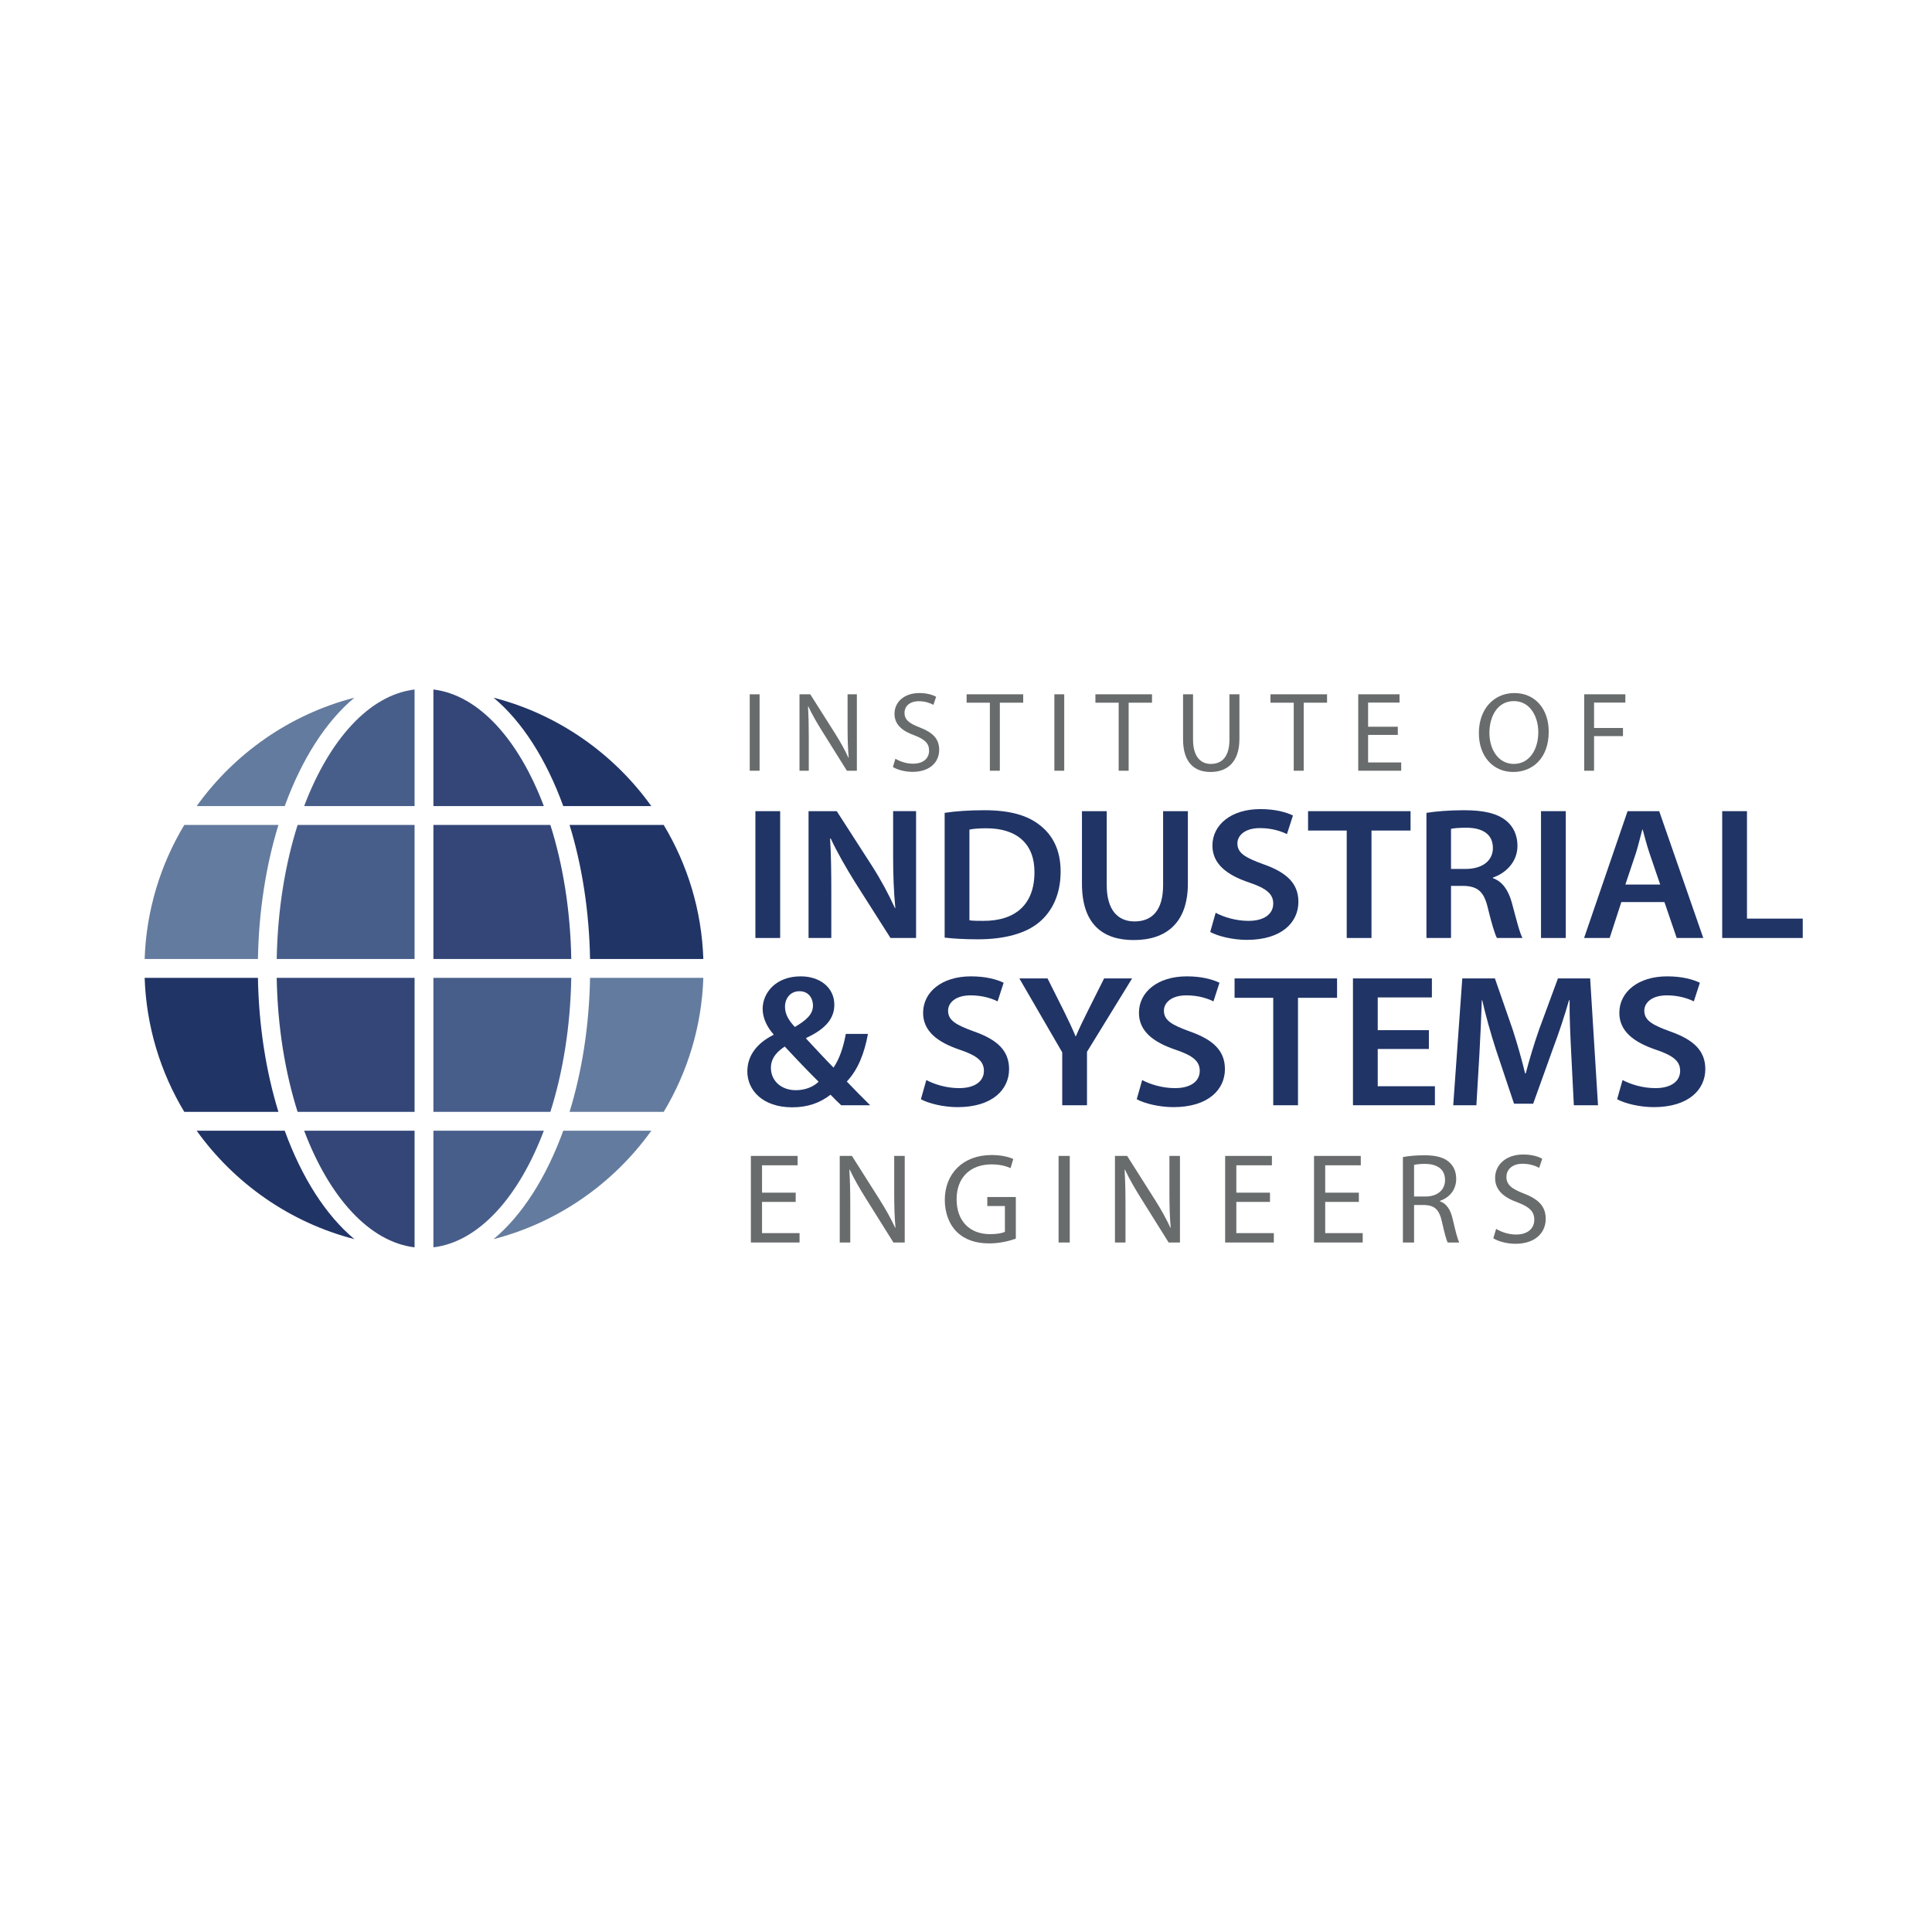 <?xml version="1.0" encoding="UTF-8" standalone="no"?>
<!-- Created with Inkscape (http://www.inkscape.org/) -->

<svg
   version="1.1"
   id="svg1"
   width="960"
   height="960"
   viewBox="0 0 960 960"
   sodipodi:docname="IISELogo_Horiz_FullName_CMYK.eps"
   xmlns:inkscape="http://www.inkscape.org/namespaces/inkscape"
   xmlns:sodipodi="http://sodipodi.sourceforge.net/DTD/sodipodi-0.dtd"
   xmlns="http://www.w3.org/2000/svg"
   xmlns:svg="http://www.w3.org/2000/svg">
  <defs
     id="defs1" />
  <sodipodi:namedview
     id="namedview1"
     pagecolor="#ffffff"
     bordercolor="#000000"
     borderopacity="0.25"
     inkscape:showpageshadow="2"
     inkscape:pageopacity="0.0"
     inkscape:pagecheckerboard="0"
     inkscape:deskcolor="#d1d1d1">
    <inkscape:page
       x="0"
       y="0"
       inkscape:label="1"
       id="page1"
       width="960"
       height="960"
       margin="0"
       bleed="0" />
  </sodipodi:namedview>
  <g
     id="g1"
     inkscape:groupmode="layer"
     inkscape:label="1">
    <g
       id="group-R5">
      <path
         id="path2"
         d="m 1548.86,2557.94 c -169.72,20.48 -318.92,187.93 -412.53,435.66 h 412.53 v -435.66 0"
         style="fill:#334677;fill-opacity:1;fill-rule:evenodd;stroke:none"
         transform="matrix(0.133,0,0,-0.133,0,960)" />
      <path
         id="path3"
         d="m 2031.79,2993.6 c -93.62,-247.73 -242.81,-415.18 -412.53,-435.66 v 435.66 h 412.53 v 0"
         style="fill:#485e8a;fill-opacity:1;fill-rule:evenodd;stroke:none"
         transform="matrix(0.133,0,0,-0.133,0,960)" />
      <path
         id="path4"
         d="M 1548.86,3064.01 H 1111.9 c -46.75,147.42 -74.89,318.28 -78.1,500.78 h 515.06 v -500.78 0"
         style="fill:#334677;fill-opacity:1;fill-rule:evenodd;stroke:none"
         transform="matrix(0.133,0,0,-0.133,0,960)" />
      <path
         id="path5"
         d="m 2134.32,3564.79 c -3.22,-182.5 -31.35,-353.36 -78.1,-500.78 h -436.96 v 500.78 h 515.06 v 0"
         style="fill:#485e8a;fill-opacity:1;fill-rule:evenodd;stroke:none"
         transform="matrix(0.133,0,0,-0.133,0,960)" />
      <path
         id="path6"
         d="M 1548.86,3635.2 H 1033.8 c 3.21,182.5 31.34,353.39 78.1,500.79 h 436.96 v -500.79 0"
         style="fill:#485e8a;fill-opacity:1;fill-rule:evenodd;stroke:none"
         transform="matrix(0.133,0,0,-0.133,0,960)" />
      <path
         id="path7"
         d="m 2056.22,4135.99 c 46.76,-147.4 74.88,-318.29 78.1,-500.79 h -515.06 v 500.79 h 436.96 v 0"
         style="fill:#334677;fill-opacity:1;fill-rule:evenodd;stroke:none"
         transform="matrix(0.133,0,0,-0.133,0,960)" />
      <path
         id="path8"
         d="m 1548.86,4206.4 h -412.54 c 93.62,247.73 242.82,415.17 412.54,435.66 v -435.66 0"
         style="fill:#485e8a;fill-opacity:1;fill-rule:evenodd;stroke:none"
         transform="matrix(0.133,0,0,-0.133,0,960)" />
      <path
         id="path9"
         d="m 1619.26,4642.06 c 169.72,-20.49 318.92,-187.93 412.54,-435.66 h -412.54 v 435.66 0"
         style="fill:#334677;fill-opacity:1;fill-rule:evenodd;stroke:none"
         transform="matrix(0.133,0,0,-0.133,0,960)" />
      <path
         id="path10"
         d="m 734.773,4206.4 c 140.997,196.79 348.517,342.93 589.237,405.01 -106.42,-88.68 -196.65,-229.94 -260.25,-405.01 H 734.773 v 0"
         style="fill:#637b9e;fill-opacity:1;fill-rule:evenodd;stroke:none"
         transform="matrix(0.133,0,0,-0.133,0,960)" />
      <path
         id="path11"
         d="m 540.43,3635.2 c 6.101,182.49 59.425,353.38 148.07,500.79 h 351.71 C 994.234,3986.47 966.82,3816.16 963.664,3635.2 H 540.43 v 0"
         style="fill:#637b9e;fill-opacity:1;fill-rule:evenodd;stroke:none"
         transform="matrix(0.133,0,0,-0.133,0,960)" />
      <path
         id="path12"
         d="m 688.523,3064.01 c -88.652,147.42 -141.992,318.28 -148.093,500.78 h 423.234 c 3.16,-180.97 30.574,-351.26 76.556,-500.78 H 688.523 v 0"
         style="fill:#203466;fill-opacity:1;fill-rule:evenodd;stroke:none"
         transform="matrix(0.133,0,0,-0.133,0,960)" />
      <path
         id="path13"
         d="m 1324.02,2588.6 c -240.7,62.07 -448.227,208.21 -589.219,405 h 328.979 c 63.59,-175.08 153.82,-316.33 260.24,-405 v 0"
         style="fill:#203466;fill-opacity:1;fill-rule:evenodd;stroke:none"
         transform="matrix(0.133,0,0,-0.133,0,960)" />
      <path
         id="path14"
         d="m 2433.33,2993.6 c -140.99,-196.79 -348.53,-342.93 -589.23,-405 106.42,88.67 196.65,229.92 260.24,405 h 328.99 v 0"
         style="fill:#637b9e;fill-opacity:1;fill-rule:evenodd;stroke:none"
         transform="matrix(0.133,0,0,-0.133,0,960)" />
      <path
         id="path15"
         d="m 2627.68,3564.79 c -6.09,-182.5 -59.43,-353.36 -148.08,-500.78 h -351.7 c 45.98,149.52 73.39,319.81 76.55,500.78 h 423.23 v 0"
         style="fill:#637b9e;fill-opacity:1;fill-rule:evenodd;stroke:none"
         transform="matrix(0.133,0,0,-0.133,0,960)" />
      <path
         id="path16"
         d="m 2479.62,4135.99 c 88.65,-147.41 141.97,-318.3 148.06,-500.79 h -423.23 c -3.15,180.96 -30.56,351.27 -76.54,500.79 h 351.71 v 0"
         style="fill:#203466;fill-opacity:1;fill-rule:evenodd;stroke:none"
         transform="matrix(0.133,0,0,-0.133,0,960)" />
      <path
         id="path17"
         d="m 1844.11,4611.41 c 240.71,-62.08 448.23,-208.22 589.24,-405.01 h -328.99 c -63.6,175.07 -153.83,316.33 -260.25,405.01 v 0"
         style="fill:#203466;fill-opacity:1;fill-rule:evenodd;stroke:none"
         transform="matrix(0.133,0,0,-0.133,0,960)" />
      <path
         id="path18"
         d="m 2837.84,4624.11 v -285.54 h -36.85 v 285.54 h 36.85"
         style="fill:#696c6c;fill-opacity:1;fill-rule:nonzero;stroke:none"
         transform="matrix(0.133,0,0,-0.133,0,960)" />
      <path
         id="path19"
         d="m 2986.95,4338.57 v 285.54 h 40.24 l 91.52,-144.47 c 21.17,-33.46 37.7,-63.54 51.25,-92.78 l 0.85,0.43 c -3.39,38.13 -4.24,72.87 -4.24,117.35 v 119.47 h 34.74 v -285.54 h -37.27 l -90.67,144.89 c -19.9,31.77 -38.98,64.4 -53.38,95.33 l -1.27,-0.43 c 2.12,-36.01 2.97,-70.33 2.97,-117.78 v -122.01 h -34.74"
         style="fill:#696c6c;fill-opacity:1;fill-rule:nonzero;stroke:none"
         transform="matrix(0.133,0,0,-0.133,0,960)" />
      <path
         id="path20"
         d="m 3345.3,4383.48 c 16.53,-10.17 40.67,-18.64 66.09,-18.64 37.71,0 59.74,19.91 59.74,48.71 0,26.7 -15.26,41.95 -53.81,56.78 -46.6,16.51 -75.41,40.66 -75.41,80.92 0,44.47 36.86,77.53 92.36,77.53 29.23,0 50.41,-6.78 63.13,-13.99 l -10.18,-30.08 c -9.31,5.09 -28.37,13.56 -54.23,13.56 -38.97,0 -53.8,-23.3 -53.8,-42.79 0,-26.68 17.38,-39.82 56.78,-55.07 48.29,-18.64 72.87,-41.94 72.87,-83.88 0,-44.07 -32.63,-82.19 -99.99,-82.19 -27.53,0 -57.62,8.05 -72.87,18.21 l 9.32,30.93"
         style="fill:#696c6c;fill-opacity:1;fill-rule:nonzero;stroke:none"
         transform="matrix(0.133,0,0,-0.133,0,960)" />
      <path
         id="path21"
         d="m 3698.16,4592.76 h -86.85 v 31.35 h 211.41 v -31.35 h -87.28 v -254.19 h -37.28 v 254.19"
         style="fill:#696c6c;fill-opacity:1;fill-rule:nonzero;stroke:none"
         transform="matrix(0.133,0,0,-0.133,0,960)" />
      <path
         id="path22"
         d="m 3976.03,4624.11 v -285.54 h -36.85 v 285.54 h 36.85"
         style="fill:#696c6c;fill-opacity:1;fill-rule:nonzero;stroke:none"
         transform="matrix(0.133,0,0,-0.133,0,960)" />
      <path
         id="path23"
         d="m 4179.38,4592.76 h -86.85 v 31.35 h 211.41 v -31.35 h -87.28 v -254.19 h -37.28 v 254.19"
         style="fill:#696c6c;fill-opacity:1;fill-rule:nonzero;stroke:none"
         transform="matrix(0.133,0,0,-0.133,0,960)" />
      <path
         id="path24"
         d="m 4457.25,4624.11 v -169.03 c 0,-63.98 28.39,-91.09 66.52,-91.09 42.36,0 69.48,27.96 69.48,91.09 v 169.03 h 37.28 v -166.49 c 0,-87.7 -46.18,-123.71 -108.04,-123.71 -58.46,0 -102.51,33.46 -102.51,122.01 v 168.19 h 37.27"
         style="fill:#696c6c;fill-opacity:1;fill-rule:nonzero;stroke:none"
         transform="matrix(0.133,0,0,-0.133,0,960)" />
      <path
         id="path25"
         d="m 4833.42,4592.76 h -86.86 v 31.35 h 211.41 v -31.35 h -87.28 v -254.19 h -37.27 v 254.19"
         style="fill:#696c6c;fill-opacity:1;fill-rule:nonzero;stroke:none"
         transform="matrix(0.133,0,0,-0.133,0,960)" />
      <path
         id="path26"
         d="m 5222.29,4472.44 h -111 V 4369.5 h 123.7 v -30.93 h -160.56 v 285.54 h 154.21 v -30.92 h -117.35 v -90.25 h 111 v -30.5"
         style="fill:#696c6c;fill-opacity:1;fill-rule:nonzero;stroke:none"
         transform="matrix(0.133,0,0,-0.133,0,960)" />
      <path
         id="path27"
         d="m 5564.52,4479.64 c 0,-61 33.04,-115.65 91.08,-115.65 58.46,0 91.52,53.8 91.52,118.63 0,56.76 -29.67,116.08 -91.1,116.08 -61,0 -91.5,-56.35 -91.5,-119.06 z m 221.57,4.67 c 0,-98.29 -59.74,-150.4 -132.6,-150.4 -75.42,0 -128.37,58.47 -128.37,144.89 0,90.66 56.35,149.98 132.6,149.98 77.96,0 128.37,-59.74 128.37,-144.47"
         style="fill:#696c6c;fill-opacity:1;fill-rule:nonzero;stroke:none"
         transform="matrix(0.133,0,0,-0.133,0,960)" />
      <path
         id="path28"
         d="m 5918.64,4624.11 h 153.79 v -30.92 H 5955.5 v -94.9 h 108.03 v -30.51 H 5955.5 v -129.21 h -36.86 v 285.54"
         style="fill:#696c6c;fill-opacity:1;fill-rule:nonzero;stroke:none"
         transform="matrix(0.133,0,0,-0.133,0,960)" />
      <path
         id="path29"
         d="m 2914.73,4187.51 v -473.83 h -92.53 v 473.83 h 92.53"
         style="fill:#203466;fill-opacity:1;fill-rule:nonzero;stroke:none"
         transform="matrix(0.133,0,0,-0.133,0,960)" />
      <path
         id="path30"
         d="m 3020.77,3713.68 v 473.83 h 105.32 l 130.89,-203.17 c 33.86,-52.73 63.2,-107.57 86.52,-158.89 h 1.5 c -6.02,63.28 -8.27,124.44 -8.27,196.85 v 165.21 h 85.75 v -473.83 h -95.54 l -132.39,208.09 c -32.35,52.02 -66.2,110.36 -91.03,163.8 l -2.25,-0.71 c 3.75,-61.16 4.51,-123.72 4.51,-201.76 v -169.42 h -85.01"
         style="fill:#203466;fill-opacity:1;fill-rule:nonzero;stroke:none"
         transform="matrix(0.133,0,0,-0.133,0,960)" />
      <path
         id="path31"
         d="m 3621.8,3779.76 c 12.78,-2.1 32.34,-2.1 51.15,-2.1 120.36,-0.71 191.82,61.16 191.82,181.36 0.76,104.76 -63.94,164.51 -179.79,164.51 -29.34,0 -50.4,-2.11 -63.18,-4.92 z m -92.54,401.42 c 40.62,6.33 92.54,9.84 147.45,9.84 94.79,0 160.23,-18.28 206.87,-54.83 48.9,-37.27 78.99,-93.51 78.99,-174.35 0,-84.36 -30.85,-147.63 -78.99,-188.41 -50.39,-42.88 -130.9,-64.67 -229.44,-64.67 -54.17,0 -94.79,2.8 -124.88,6.33 v 466.09"
         style="fill:#203466;fill-opacity:1;fill-rule:nonzero;stroke:none"
         transform="matrix(0.133,0,0,-0.133,0,960)" />
      <path
         id="path32"
         d="m 4134.79,4187.51 v -276.29 c 0,-92.8 41.38,-135.68 103.82,-135.68 66.95,0 106.82,42.88 106.82,135.68 v 276.29 h 92.54 v -270.66 c 0,-146.23 -80.5,-210.91 -202.37,-210.91 -117.35,0 -193.33,61.17 -193.33,210.2 v 271.37 h 92.52"
         style="fill:#203466;fill-opacity:1;fill-rule:nonzero;stroke:none"
         transform="matrix(0.133,0,0,-0.133,0,960)" />
      <path
         id="path33"
         d="m 4541.73,3807.88 c 30.08,-16.17 75.22,-30.22 122.62,-30.22 59.43,0 92.53,26 92.53,64.67 0,35.85 -25.58,56.94 -90.27,78.73 -83.5,28.12 -136.92,69.6 -136.92,137.79 0,77.34 69.22,136.38 179.05,136.38 54.91,0 95.53,-11.25 121.86,-23.9 l -22.57,-69.59 c -18.05,9.13 -53.41,22.49 -100.8,22.49 -58.68,0 -84.26,-29.53 -84.26,-56.94 0,-36.56 29.34,-53.44 97.05,-78.03 88.01,-30.94 130.89,-72.41 130.89,-140.61 0,-75.93 -61.68,-142.01 -192.58,-142.01 -53.41,0 -109.08,14.07 -136.91,29.53 l 20.31,71.71"
         style="fill:#203466;fill-opacity:1;fill-rule:nonzero;stroke:none"
         transform="matrix(0.133,0,0,-0.133,0,960)" />
      <path
         id="path34"
         d="m 5031.42,4115.09 h -144.44 v 72.42 h 382.91 v -72.42 h -145.94 v -401.41 h -92.53 v 401.41"
         style="fill:#203466;fill-opacity:1;fill-rule:nonzero;stroke:none"
         transform="matrix(0.133,0,0,-0.133,0,960)" />
      <path
         id="path35"
         d="m 5421.06,3971.68 h 54.92 c 62.43,0 101.55,30.93 101.55,78.03 0,52.03 -39.12,75.93 -99.29,75.93 -29.34,0 -48.15,-2.11 -57.18,-4.22 z m -91.78,209.5 c 34.61,5.62 86.51,9.84 139.92,9.84 72.98,0 122.62,-11.25 156.48,-37.96 27.83,-21.79 43.63,-54.85 43.63,-94.91 0,-61.17 -44.39,-102.64 -91.78,-118.81 v -2.11 c 36.11,-12.66 57.92,-45.7 70.71,-91.38 15.8,-59.06 29.34,-113.89 39.87,-132.17 h -95.54 c -7.51,14.05 -19.55,52.73 -33.84,111.77 -14.3,61.87 -38.38,81.55 -91.03,82.96 h -46.64 v -194.73 h -91.78 v 467.5"
         style="fill:#203466;fill-opacity:1;fill-rule:nonzero;stroke:none"
         transform="matrix(0.133,0,0,-0.133,0,960)" />
      <path
         id="path36"
         d="m 5849.81,4187.51 v -473.83 h -92.53 v 473.83 h 92.53"
         style="fill:#203466;fill-opacity:1;fill-rule:nonzero;stroke:none"
         transform="matrix(0.133,0,0,-0.133,0,960)" />
      <path
         id="path37"
         d="m 6202.6,3913.33 -39.87,116.7 c -9.78,28.82 -18.05,61.16 -25.58,88.58 h -1.5 c -7.53,-27.42 -15.04,-60.46 -24.08,-88.58 l -39.11,-116.7 z m -145.19,-65.38 -43.63,-134.27 h -95.54 l 162.49,473.83 h 118.11 l 164.74,-473.83 h -99.3 l -45.88,134.27 h -160.99"
         style="fill:#203466;fill-opacity:1;fill-rule:nonzero;stroke:none"
         transform="matrix(0.133,0,0,-0.133,0,960)" />
      <path
         id="path38"
         d="m 6434.24,4187.51 h 92.54 v -401.42 h 208.37 v -72.41 h -300.91 v 473.83"
         style="fill:#203466;fill-opacity:1;fill-rule:nonzero;stroke:none"
         transform="matrix(0.133,0,0,-0.133,0,960)" />
      <path
         id="path39"
         d="m 2932.78,3457.17 c 0,-28.82 14.3,-52.02 36.86,-75.93 42.88,25.31 67.7,47.11 67.7,80.15 0,25.3 -15.04,53.42 -50.39,53.42 -35.36,0 -54.17,-28.12 -54.17,-57.64 z m 125.63,-280.51 c -30.84,30.24 -78.98,80.15 -126.38,131.47 -24.07,-15.46 -51.9,-40.07 -51.9,-79.44 0,-47.11 36.85,-83.66 93.28,-83.66 36.1,0 66.19,13.37 85,31.63 z m 84.26,-87.87 c -12.79,11.96 -24.82,23.91 -39.87,39.37 -38.36,-30.23 -85.01,-47.1 -142.94,-47.1 -112.08,0 -167.75,65.38 -167.75,133.58 0,63.26 39.87,108.25 97.79,137.07 v 2.12 c -24.07,26.71 -40.62,61.16 -40.62,94.9 0,59.05 48.14,121.62 142.18,121.62 71.47,0 125.63,-41.47 125.63,-106.15 0,-49.21 -30.09,-89.28 -104.57,-123.73 l -0.75,-2.81 c 35.36,-37.96 74.48,-80.15 102.31,-108.27 21.81,31.64 36.86,75.92 45.89,125.85 h 82.75 c -13.54,-73.12 -36.87,-132.88 -78.99,-177.87 27.83,-28.83 55.66,-57.64 87.26,-88.58 h -108.32"
         style="fill:#203466;fill-opacity:1;fill-rule:nonzero;stroke:none"
         transform="matrix(0.133,0,0,-0.133,0,960)" />
      <path
         id="path40"
         d="m 3460.8,3182.99 c 30.09,-16.16 75.23,-30.22 122.62,-30.22 59.43,0 92.54,26.01 92.54,64.67 0,35.86 -25.58,56.95 -90.28,78.74 -83.5,28.12 -136.91,69.6 -136.91,137.79 0,77.33 69.2,136.38 179.04,136.38 54.91,0 95.53,-11.25 121.86,-23.9 l -22.56,-69.6 c -18.06,9.14 -53.41,22.5 -100.81,22.5 -58.67,0 -84.25,-29.53 -84.25,-56.95 0,-36.55 29.33,-53.42 97.04,-78.03 88.02,-30.93 130.9,-72.41 130.9,-140.6 0,-75.93 -61.69,-142.01 -192.58,-142.01 -53.41,0 -109.08,14.07 -136.91,29.53 l 20.3,71.7"
         style="fill:#203466;fill-opacity:1;fill-rule:nonzero;stroke:none"
         transform="matrix(0.133,0,0,-0.133,0,960)" />
      <path
         id="path41"
         d="m 3968.55,3088.79 v 197.55 l -160.23,276.28 h 105.31 l 60.94,-121.63 c 17.31,-35.14 30.09,-61.86 43.64,-94.19 h 1.5 c 12.79,30.23 27.08,59.75 44.39,94.19 l 60.93,121.63 h 104.57 l -168.51,-274.17 v -199.66 h -92.54"
         style="fill:#203466;fill-opacity:1;fill-rule:nonzero;stroke:none"
         transform="matrix(0.133,0,0,-0.133,0,960)" />
      <path
         id="path42"
         d="m 4267.18,3182.99 c 30.08,-16.16 75.22,-30.22 122.62,-30.22 59.43,0 92.53,26.01 92.53,64.67 0,35.86 -25.58,56.95 -90.27,78.74 -83.5,28.12 -136.91,69.6 -136.91,137.79 0,77.33 69.19,136.38 179.04,136.38 54.91,0 95.53,-11.25 121.86,-23.9 l -22.56,-69.6 c -18.06,9.14 -53.42,22.5 -100.81,22.5 -58.68,0 -84.25,-29.53 -84.25,-56.95 0,-36.55 29.33,-53.42 97.04,-78.03 88.02,-30.93 130.89,-72.41 130.89,-140.6 0,-75.93 -61.68,-142.01 -192.58,-142.01 -53.41,0 -109.08,14.07 -136.91,29.53 l 20.31,71.7"
         style="fill:#203466;fill-opacity:1;fill-rule:nonzero;stroke:none"
         transform="matrix(0.133,0,0,-0.133,0,960)" />
      <path
         id="path43"
         d="m 4756.87,3490.21 h -144.44 v 72.41 h 382.91 v -72.41 H 4849.4 v -401.42 h -92.53 v 401.42"
         style="fill:#203466;fill-opacity:1;fill-rule:nonzero;stroke:none"
         transform="matrix(0.133,0,0,-0.133,0,960)" />
      <path
         id="path44"
         d="m 5338.34,3299 h -191.07 v -139.21 h 213.63 v -71 h -306.17 v 473.83 h 294.89 v -71.01 h -202.35 v -122.32 h 191.07 V 3299"
         style="fill:#203466;fill-opacity:1;fill-rule:nonzero;stroke:none"
         transform="matrix(0.133,0,0,-0.133,0,960)" />
      <path
         id="path45"
         d="m 5870.16,3282.12 c -3,61.16 -6.77,134.98 -6.01,198.95 h -2.26 c -16.55,-57.64 -37.61,-121.62 -60.19,-181.37 l -73.71,-205.28 h -71.47 l -67.7,202.46 c -19.56,60.46 -37.62,125.14 -51.16,184.19 h -1.51 c -2.26,-61.87 -5.26,-137.08 -9.02,-201.76 l -11.28,-190.52 h -86.52 l 33.86,473.83 h 121.86 l 66.2,-190.51 c 18.06,-55.55 33.86,-111.79 46.65,-164.51 h 2.24 c 13.56,51.32 30.85,109.67 50.41,165.2 l 69.96,189.82 h 120.36 l 29.34,-473.83 h -90.26 l -9.79,193.33"
         style="fill:#203466;fill-opacity:1;fill-rule:nonzero;stroke:none"
         transform="matrix(0.133,0,0,-0.133,0,960)" />
      <path
         id="path46"
         d="m 6061.94,3182.99 c 30.09,-16.16 75.23,-30.22 122.62,-30.22 59.43,0 92.54,26.01 92.54,64.67 0,35.86 -25.59,56.95 -90.28,78.74 -83.5,28.12 -136.91,69.6 -136.91,137.79 0,77.33 69.21,136.38 179.04,136.38 54.91,0 95.53,-11.25 121.86,-23.9 l -22.56,-69.6 c -18.06,9.14 -53.41,22.5 -100.81,22.5 -58.68,0 -84.26,-29.53 -84.26,-56.95 0,-36.55 29.34,-53.42 97.05,-78.03 88.02,-30.93 130.9,-72.41 130.9,-140.6 0,-75.93 -61.69,-142.01 -192.58,-142.01 -53.42,0 -109.09,14.07 -136.91,29.53 l 20.3,71.7"
         style="fill:#203466;fill-opacity:1;fill-rule:nonzero;stroke:none"
         transform="matrix(0.133,0,0,-0.133,0,960)" />
      <path
         id="path47"
         d="m 2972.75,2727.67 h -125.74 v -116.62 h 140.13 v -35.03 h -181.88 v 323.46 h 174.69 v -35.03 h -132.94 v -102.22 h 125.74 v -34.56"
         style="fill:#696c6c;fill-opacity:1;fill-rule:nonzero;stroke:none"
         transform="matrix(0.133,0,0,-0.133,0,960)" />
      <path
         id="path48"
         d="m 3137.29,2576.02 v 323.46 h 45.6 l 103.66,-163.65 c 23.99,-37.91 42.71,-71.98 58.06,-105.1 l 0.96,0.48 c -3.83,43.19 -4.8,82.55 -4.8,132.93 v 135.34 h 39.36 v -323.46 h -42.24 l -102.7,164.13 c -22.55,35.99 -44.15,72.94 -60.47,107.98 l -1.44,-0.48 c 2.41,-40.8 3.37,-79.66 3.37,-133.41 v -138.22 h -39.36"
         style="fill:#696c6c;fill-opacity:1;fill-rule:nonzero;stroke:none"
         transform="matrix(0.133,0,0,-0.133,0,960)" />
      <path
         id="path49"
         d="m 3795.17,2590.42 c -18.72,-6.72 -55.67,-17.75 -99.34,-17.75 -48.95,0 -89.26,12.47 -120.94,42.71 -27.84,26.87 -45.11,70.06 -45.11,120.45 0.48,96.46 66.7,167.01 175.17,167.01 37.43,0 66.71,-8.16 80.63,-14.88 l -10.09,-34.07 c -17.27,7.68 -38.86,13.91 -71.5,13.91 -78.7,0 -130.06,-48.95 -130.06,-130.05 0,-82.06 49.43,-130.53 124.78,-130.53 27.35,0 46.07,3.83 55.67,8.64 v 96.46 h -65.75 v 33.59 h 106.54 v -155.49"
         style="fill:#696c6c;fill-opacity:1;fill-rule:nonzero;stroke:none"
         transform="matrix(0.133,0,0,-0.133,0,960)" />
      <path
         id="path50"
         d="m 3996.66,2899.48 v -323.46 h -41.75 v 323.46 h 41.75"
         style="fill:#696c6c;fill-opacity:1;fill-rule:nonzero;stroke:none"
         transform="matrix(0.133,0,0,-0.133,0,960)" />
      <path
         id="path51"
         d="m 4165.55,2576.02 v 323.46 h 45.6 l 103.66,-163.65 c 23.99,-37.91 42.71,-71.98 58.06,-105.1 l 0.96,0.48 c -3.83,43.19 -4.79,82.55 -4.79,132.93 v 135.34 h 39.35 v -323.46 h -42.24 l -102.7,164.13 c -22.55,35.99 -44.15,72.94 -60.46,107.98 l -1.45,-0.48 c 2.41,-40.8 3.37,-79.66 3.37,-133.41 v -138.22 h -39.36"
         style="fill:#696c6c;fill-opacity:1;fill-rule:nonzero;stroke:none"
         transform="matrix(0.133,0,0,-0.133,0,960)" />
      <path
         id="path52"
         d="m 4744.72,2727.67 h -125.74 v -116.62 h 140.13 v -35.03 h -181.88 v 323.46 h 174.69 v -35.03 h -132.94 v -102.22 h 125.74 v -34.56"
         style="fill:#696c6c;fill-opacity:1;fill-rule:nonzero;stroke:none"
         transform="matrix(0.133,0,0,-0.133,0,960)" />
      <path
         id="path53"
         d="m 5076.75,2727.67 h -125.74 v -116.62 h 140.13 v -35.03 h -181.88 v 323.46 h 174.69 v -35.03 h -132.94 v -102.22 h 125.74 v -34.56"
         style="fill:#696c6c;fill-opacity:1;fill-rule:nonzero;stroke:none"
         transform="matrix(0.133,0,0,-0.133,0,960)" />
      <path
         id="path54"
         d="m 5283.04,2747.83 h 42.71 c 44.63,0 72.94,24.47 72.94,61.43 0,41.75 -30.23,59.98 -74.37,60.46 -20.16,0 -34.56,-1.92 -41.28,-3.83 z m -41.75,147.33 c 21.12,4.32 51.35,6.72 80.14,6.72 44.64,0 73.43,-8.16 93.59,-26.4 16.31,-14.39 25.43,-36.47 25.43,-61.43 0,-42.71 -26.87,-71.02 -60.94,-82.53 v -1.45 c 24.94,-8.64 39.82,-31.67 47.51,-65.26 10.55,-45.12 18.23,-76.31 24.95,-88.79 h -43.19 c -5.28,9.12 -12.48,36.95 -21.6,77.26 -9.6,44.64 -26.87,61.43 -64.79,62.87 h -39.35 v -140.13 h -41.75 v 319.14"
         style="fill:#696c6c;fill-opacity:1;fill-rule:nonzero;stroke:none"
         transform="matrix(0.133,0,0,-0.133,0,960)" />
      <path
         id="path55"
         d="m 5589.64,2626.89 c 18.72,-11.51 46.08,-21.12 74.87,-21.12 42.71,0 67.67,22.56 67.67,55.19 0,30.24 -17.28,47.51 -60.95,64.32 -52.8,18.71 -85.42,46.06 -85.42,91.66 0,50.39 41.75,87.81 104.62,87.81 33.11,0 57.1,-7.67 71.5,-15.83 l -11.52,-34.07 c -10.55,5.76 -32.15,15.35 -61.42,15.35 -44.16,0 -60.95,-26.39 -60.95,-48.47 0,-30.23 19.68,-45.11 64.3,-62.39 54.71,-21.1 82.55,-47.5 82.55,-95.01 0,-49.91 -36.95,-93.11 -113.26,-93.11 -31.2,0 -65.27,9.12 -82.54,20.63 l 10.55,35.04"
         style="fill:#696c6c;fill-opacity:1;fill-rule:nonzero;stroke:none"
         transform="matrix(0.133,0,0,-0.133,0,960)" />
    </g>
  </g>
</svg>
